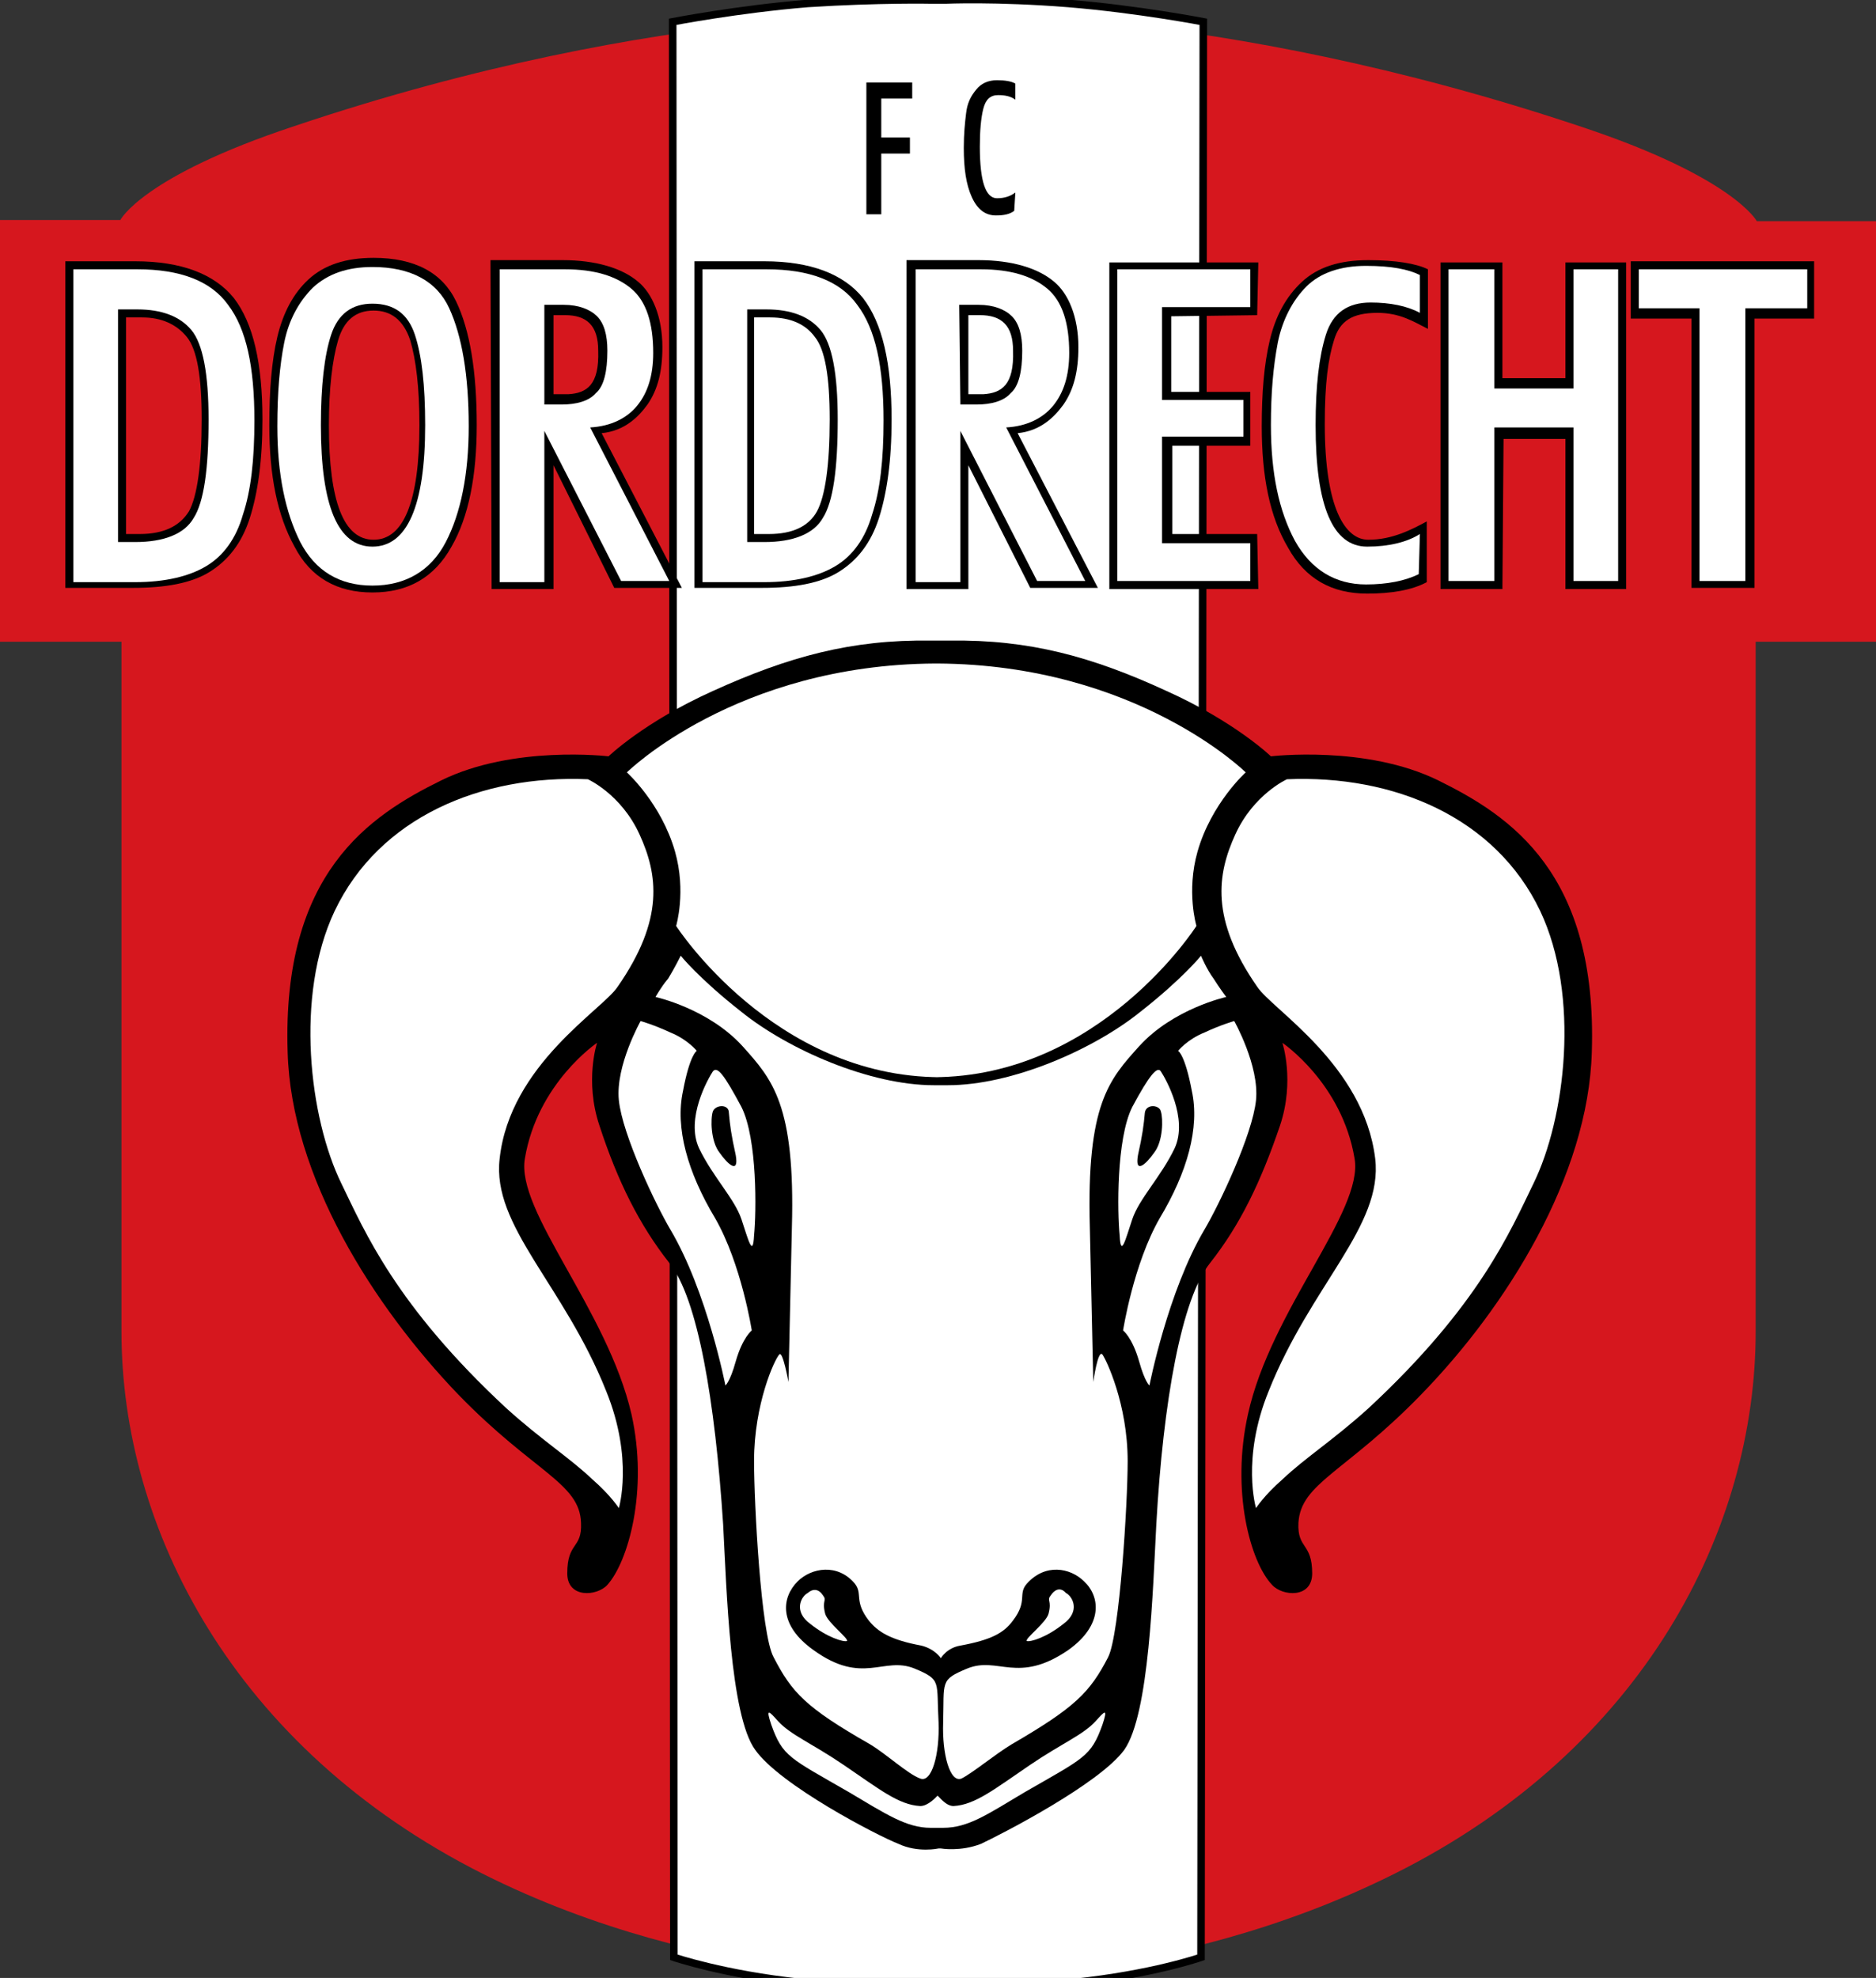 <?xml version="1.0" encoding="utf-8"?>
<!-- Generator: Adobe Illustrator 21.0.0, SVG Export Plug-In . SVG Version: 6.00 Build 0)  -->
<svg version="1.1" id="Laag_1" xmlns="http://www.w3.org/2000/svg" xmlns:xlink="http://www.w3.org/1999/xlink" x="0px" y="0px"
	 viewBox="0 0 163.7 172.6" style="enable-background:new 0 0 163.7 172.6;" xml:space="preserve">
<rect x="0" y="0" width="163.7" height="172.6" fill="#333333" stroke="none"/>
<style type="text/css">
	.st0{fill:#D6171E;}
	.st1{fill:#FFFFFF;stroke:#000000;stroke-width:0.658;stroke-miterlimit:2.613;}
	.st2{fill:#FFFFFF;}
</style>
<path class="st0" d="M81.9,172.5c0,0,19.8,1,39.8-9c21.8-10.9,31.5-30.1,31.5-47.3c0-15.5,0-60.2,0-60.2h10.6V19.3h-10.5
	c0,0-2-3.8-15.2-8.2C105.6,0.2,82.3,1.3,82.3,1.3h-0.9c0,0-23.3-1.2-55.7,9.7c-13.3,4.4-15.2,8.2-15.2,8.2H0V56h10.6
	c0,0,0,44.7,0,60.2c0,17.1,9.7,36.3,31.5,47.3C62,173.5,81.9,172.5,81.9,172.5L81.9,172.5L81.9,172.5z"/>
<path class="st1" d="M82.5,0c0,0,4.4-0.2,10.7,0.3C99.3,0.8,105,1.9,105,1.9l-0.2,168.9c0,0-4.3,1.5-11.1,2.2
	c-5.3,0.6-18.5,0.6-23.8,0c-6.7-0.7-11.1-2.2-11.1-2.2L58.7,1.9c0,0,5.7-1.1,11.8-1.6C76.8-0.1,81.3,0,81.3,0H82.5L82.5,0z"/>
<polygon points="75.6,18.7 75.6,7.2 79.6,7.2 79.6,8.6 76.9,8.6 76.9,12 79.4,12 79.4,13.4 76.9,13.4 76.9,18.7 "/>
<path d="M88.5,18.4c-0.4,0.3-0.9,0.4-1.6,0.4c-0.9,0-1.6-0.5-2.1-1.6s-0.7-2.5-0.7-4.3c0-1.2,0.1-2.2,0.2-3c0.1-0.9,0.4-1.5,0.9-2.1
	C85.6,7.3,86.2,7,87,7c0.7,0,1.3,0.1,1.6,0.3v1.4c-0.4-0.3-0.9-0.4-1.5-0.4c-0.7,0-1.1,0.4-1.3,1.2c-0.2,0.8-0.3,1.9-0.3,3.3
	c0,3,0.5,4.5,1.5,4.5c0.7,0,1.2-0.2,1.6-0.5L88.5,18.4L88.5,18.4z"/>
<path d="M81.2,55.9c-6.9-0.1-12.4,1.4-19,4.4c-6,2.7-9.1,5.7-9.1,5.7s-8.3-1-14.6,2.1s-13.9,8.1-13.4,23.7
	c0.3,10.9,7.5,22.2,14.9,29.9c6.6,6.8,10.6,7.7,10.7,11.2c0.1,2.3-1.2,1.6-1.2,4.4c0,2.2,2.6,2,3.5,1c1.8-2,3.6-8.2,2.1-14.9
	c-2.1-9.1-10.1-17.7-9.3-22.3c1.1-6.6,6.3-10.1,6.3-10.1s-1.1,3.3,0.2,7.2c1.6,4.9,3.5,8.7,6.1,12c2.5,3.1,4,12.1,4.7,22.8
	c0.3,5.6,0.6,16.7,2.8,19.7c2.2,3.1,10.7,7.5,12.5,8.2c1.7,0.8,3.5,0.4,3.5,0.4h0.2c0,0,1.7,0.3,3.5-0.4c1.7-0.8,10.3-5.2,12.5-8.2
	c2.2-3.1,2.5-14.1,2.8-19.7c0.6-10.7,2.2-19.7,4.7-22.8c2.6-3.3,4.4-7,6.1-12c1.3-3.9,0.2-7.2,0.2-7.2s5.2,3.5,6.3,10.1
	c0.8,4.6-7.3,13.2-9.3,22.3c-1.5,6.7,0.2,12.9,2.1,14.9c0.9,1,3.5,1.2,3.5-1c0-2.7-1.3-2.1-1.2-4.4c0.2-3.5,4.1-4.4,10.7-11.2
	c7.5-7.7,14.6-19.1,14.9-29.9c0.5-15.6-7.1-20.6-13.4-23.7c-6.3-3.1-14.6-2.1-14.6-2.1s-3.1-3-9.1-5.7c-6.5-3-12-4.5-18.9-4.4
	L81.2,55.9L81.2,55.9z"/>
<path class="st2" d="M70.5,139c-0.6,0.3-1.3,1.6,0.2,2.7c1.5,1.2,2.9,1.6,3.2,1.5c0.2-0.2-1.7-1.6-1.9-2.4c-0.3-1.2,0.2-1.1-0.2-1.6
	C71.2,138.3,70.5,139,70.5,139L70.5,139z"/>
<path class="st2" d="M55.9,89.1c0,0-2.2,3.9-1.9,6.9s3.2,9.1,4.5,11.3c3.2,5.4,4.8,13.6,4.8,13.6s0.4-0.3,0.9-2.1
	c0.6-2.1,1.4-2.7,1.4-2.7s-0.9-5.8-3.2-9.8c-2.4-4-3.5-7.9-2.8-11.1c0.6-3.2,1.2-3.5,1.2-3.5s-0.8-1-2.3-1.6
	C57,89.4,55.9,89.1,55.9,89.1L55.9,89.1z"/>
<path class="st2" d="M62.2,93.5c-0.4,0.6-2.4,4.1-1.2,6.7c1.2,2.5,3.1,4.4,3.7,6.2c0.6,1.8,1,3.4,1.1,1.4c0.2-2,0.3-8.4-1.1-11.2
	C63.2,93.8,62.6,93,62.2,93.5L62.2,93.5z"/>
<path d="M62.2,97c-0.2,0.6-0.2,2.6,0.6,3.6c0.7,1,1.7,1.9,1.4,0.2c-0.4-1.8-0.5-2.6-0.6-3.7C63.6,96.3,62.4,96.4,62.2,97L62.2,97z"
	/>
<path class="st2" d="M43.6,101.1c-0.7,5.9,5.6,11,9.3,20.3c2.4,5.9,1.1,10.2,1.1,10.2s-0.7-1.1-2.3-2.5c-2-1.9-4.4-3.4-7.5-6.2
	c-9.7-9-12.4-15.5-14.4-19.6c-2.8-5.7-4.1-16.4-0.6-23.8C33.1,71.3,42,67.6,51.3,68c0,0,2.9,1.3,4.5,4.8s2.2,7.4-1.9,13.3
	C52.6,88.1,44.5,92.9,43.6,101.1L43.6,101.1z"/>
<path class="st2" d="M82.1,94C67.5,94,59,80.8,59,80.8s0.9-3-0.1-6.5c-1.2-4.2-4.2-6.9-4.2-6.9s9.5-9.4,26.9-9.5h0.2
	c17.4,0.1,26.9,9.5,26.9,9.5s-3,2.7-4.2,6.9c-1,3.5-0.1,6.5-0.1,6.5S96,94,81.4,94H82.1L82.1,94z"/>
<path class="st2" d="M82.7,94.7c5.6,0,12.7-3.1,16.8-6.4c3.7-2.9,5.3-4.9,5.3-4.9s0.5,1.2,1.1,2c0.5,0.8,1.1,1.6,1.1,1.6
	s-4.6,1-7.6,4.3c-2.6,2.9-4.6,5-4.3,15.8c0.2,9,0.3,13.5,0.3,13.5s0.4-2.9,0.8-2.4c0.3,0.4,2.2,4.3,2.2,9.3c0,3.7-0.7,15.1-1.7,17.1
	c-1.6,3.1-2.9,4.4-8.4,7.6c-1.5,0.9-3.4,2.5-4.4,3c-1,0.4-1.7-2.1-1.6-4.9c0.1-3.6-0.3-3.7,2.1-4.7c2.7-1.1,4.4,1.4,8.8-1.6
	c3.1-2.2,2.8-4.7,1.4-6c-1.2-1.2-3.4-1.6-5,0.2c-0.8,0.9,0.1,1.5-1.2,3.2c-0.8,1.1-1.9,1.7-4.6,2.2c-1.2,0.2-1.7,1.1-1.7,1.1
	s-0.5-0.8-1.7-1.1c-2.7-0.5-3.8-1.2-4.6-2.2c-1.3-1.7-0.5-2.3-1.2-3.2c-1.5-1.8-3.8-1.4-5-0.2c-1.4,1.4-1.7,3.8,1.4,6
	c4.3,3.1,6.1,0.5,8.8,1.6c2.4,1,1.9,1.1,2.1,4.7c0.1,2.8-0.6,5.3-1.6,4.9c-1.1-0.4-2.9-2.1-4.4-3c-5.6-3.2-6.8-4.5-8.4-7.6
	c-1.1-2-1.7-13.4-1.7-17.1c0-5,1.8-8.9,2.2-9.3c0.3-0.4,0.8,2.4,0.8,2.4s0.1-4.5,0.3-13.5c0.3-10.7-1.7-12.9-4.3-15.8
	c-3-3.3-7.6-4.3-7.6-4.3s0.5-0.9,1.1-1.6c0.5-0.8,1.1-2,1.1-2s1.6,2,5.3,4.9c4.1,3.3,11.2,6.4,16.8,6.4L82.7,94.7L82.7,94.7z"/>
<path class="st2" d="M93,139c0.6,0.3,1.3,1.6-0.2,2.7c-1.5,1.2-2.9,1.6-3.2,1.5c-0.2-0.2,1.7-1.6,1.9-2.4c0.3-1.2-0.2-1.1,0.2-1.6
	C92.4,138.2,93,139,93,139L93,139z"/>
<path class="st2" d="M107.7,89.1c0,0,2.2,3.9,1.9,6.9c-0.3,3-3.2,9.1-4.5,11.3c-3.2,5.4-4.8,13.6-4.8,13.6s-0.4-0.3-0.9-2.1
	c-0.6-2.1-1.4-2.7-1.4-2.7s0.9-5.8,3.2-9.8c2.4-4,3.5-7.9,2.8-11.1c-0.6-3.2-1.2-3.5-1.2-3.5s0.8-1,2.3-1.6
	C106.6,89.4,107.7,89.1,107.7,89.1L107.7,89.1z"/>
<path class="st2" d="M101.3,93.5c0.4,0.6,2.4,4.1,1.2,6.7c-1.2,2.5-3.1,4.4-3.7,6.2c-0.6,1.8-1,3.4-1.1,1.4c-0.2-2-0.3-8.4,1.1-11.2
	C100.3,93.8,101,93,101.3,93.5L101.3,93.5z"/>
<path d="M101.3,97c0.2,0.6,0.2,2.6-0.6,3.6c-0.7,1-1.7,1.9-1.4,0.2c0.4-1.8,0.5-2.6,0.6-3.7C100,96.3,101.2,96.4,101.3,97L101.3,97z
	"/>
<path class="st2" d="M120,101.1c0.7,5.9-5.6,11-9.3,20.3c-2.4,5.9-1.1,10.2-1.1,10.2s0.7-1.1,2.3-2.5c2-1.9,4.4-3.4,7.5-6.2
	c9.7-9,12.4-15.5,14.4-19.6c2.8-5.7,4.1-16.4,0.6-23.8c-3.9-8.2-12.8-11.9-22.1-11.5c0,0-2.9,1.3-4.5,4.8s-2.2,7.4,1.9,13.3
	C111,88.1,119,92.9,120,101.1L120,101.1z"/>
<path class="st2" d="M81.8,156.7L81.8,156.7c-0.1,0.1-0.8,0.9-1.5,0.9c-1.9-0.1-3.6-1.5-6.7-3.6c-2.8-1.9-4.6-2.6-5.7-3.8
	c-0.8-0.9-1.1-1.2-0.6,0.3c1,2.8,1.6,2.9,6.8,5.9c3.2,1.9,5,3.1,7.1,3.1h1.1c2.2,0,3.9-1.2,7.1-3.1c5.2-3,5.8-3.1,6.8-5.9
	c0.5-1.5,0.2-1.2-0.6-0.3c-1.1,1.2-2.9,1.9-5.7,3.8c-3.1,2.1-4.8,3.5-6.7,3.6C82.5,157.6,81.9,156.7,81.8,156.7L81.8,156.7
	L81.8,156.7z"/>
<path d="M48.3,40.6v10.8h-5.4l-0.1-28.7h6.3c2.9,0,5.2,0.7,6.6,1.9c1.2,1,2.1,3,2.1,5.7c0,2.1-0.4,3.7-1.3,5c-0.8,1.1-2,2.3-4,2.5
	l7,13.5h-5.9L48.3,40.6L48.3,40.6z M48.3,34.4h1.3c1.6-0.1,2.7-0.8,2.6-3.8c0-2.2-1-3.1-2.9-3.1h-1L48.3,34.4L48.3,34.4z"/>
<path d="M32.6,22.5c3.6,0,6,1.3,7.2,3.8s1.8,6.1,1.8,10.8c0,4.4-0.7,8-2.2,10.6c-1.5,2.7-3.8,4-6.9,4s-5.4-1.3-6.8-4
	c-1.5-2.7-2.2-6.2-2.2-10.6c0-3,0.2-5.6,0.7-7.7s1.4-3.8,2.7-5C28.3,23.1,30.2,22.5,32.6,22.5L32.6,22.5z M32.6,27.1
	c-1.6,0-2.6,0.9-3.1,2.6s-0.8,4.2-0.8,7.4c0,6.7,1.3,10,3.9,10s4-3.3,4-10c0-3.3-0.3-5.7-0.8-7.4C35.2,27.9,34.1,27.1,32.6,27.1
	L32.6,27.1z"/>
<path d="M5.7,51.3V22.8h6.1c4,0,6.9,1.1,8.6,3.2c1.7,2.2,2.5,5.7,2.5,10.6c0,3.6-0.4,6.4-1.1,8.6c-0.7,2.2-1.9,3.7-3.5,4.7
	s-3.9,1.4-6.7,1.4H5.7L5.7,51.3z M12.2,46.6c2.1,0,3.5-0.7,4.3-2c0.7-1.3,1.1-4,1.1-8c0-3.7-0.4-6.1-1.3-7.2s-2.2-1.7-3.9-1.7H11
	v18.9H12.2L12.2,46.6z"/>
<path d="M60.6,51.4V22.8h6.1c4,0,6.9,1.1,8.6,3.2c1.7,2.2,2.5,5.7,2.5,10.6c0,3.6-0.4,6.4-1.1,8.6c-0.7,2.2-1.9,3.7-3.5,4.7
	s-3.9,1.4-6.7,1.4h-5.9V51.4z M67.1,46.6c2.1,0,3.5-0.7,4.2-2s1.1-4,1.1-8c0-3.7-0.4-6.1-1.3-7.2c-0.8-1.1-2.1-1.7-3.9-1.7h-1.4
	v18.9H67.1L67.1,46.6z"/>
<path d="M84.5,40.6v10.8h-5.4V22.7h6.3c2.9,0,5.2,0.7,6.6,1.9c1.2,1,2.1,3,2.1,5.7c0,2.1-0.4,3.7-1.3,5c-0.8,1.1-2,2.3-4,2.5l7,13.5
	h-5.9L84.5,40.6L84.5,40.6z M84.5,34.4h1.3c1.6-0.1,2.7-0.8,2.6-3.8c0-2.2-1-3.1-2.9-3.1h-1V34.4L84.5,34.4z"/>
<polygon points="96.8,51.4 96.8,22.9 109.8,22.9 109.7,27.5 102.2,27.6 102.2,34.2 109.1,34.2 109.1,38.9 102.3,38.9 102.3,46.6 
	109.7,46.6 109.8,51.4 "/>
<path d="M124.5,50.8c-1.3,0.7-3.1,1-5.2,1c-3.1,0-5.4-1.3-6.9-4c-1.6-2.7-2.3-6.2-2.3-10.6c0-2.9,0.2-5.4,0.7-7.5s1.4-3.8,2.8-5.1
	c1.4-1.3,3.3-1.9,5.8-1.9c2.4,0,4.2,0.3,5.2,0.8v5.2c-1.2-0.6-2.4-1.4-4.4-1.4c-2.2,0-3.3,0.7-3.8,2.4c-0.5,1.6-0.8,3.7-0.8,7.3
	c0,7.4,1.8,10.1,3.8,10.1c2.1,0,3.8-0.9,5.1-1.6L124.5,50.8L124.5,50.8z"/>
<polygon points="125.7,51.4 125.7,22.9 131.1,22.9 131.1,33 136.6,33 136.6,22.9 141.9,22.9 141.9,51.4 136.6,51.4 136.6,38.3 
	131.2,38.3 131.1,51.4 "/>
<polygon points="147.6,51.3 147.6,27.8 142.3,27.8 142.3,22.8 158.3,22.8 158.3,27.8 153.1,27.8 153.1,51.3 "/>
<path class="st2" d="M6.4,50.7V23.5H12c3.7,0,6.4,1,7.9,3.1c1.6,2.1,2.3,5.4,2.3,10.1c0,3.4-0.3,6.1-1,8.2c-0.6,2.1-1.7,3.6-3.2,4.5
	s-3.6,1.4-6.2,1.4H6.4V50.7z M11.8,47.3c2.5,0,4.3-0.7,5.1-2.1c0.9-1.4,1.3-4.3,1.3-8.6c0-4-0.5-6.6-1.5-7.8c-1-1.2-2.6-1.8-4.7-1.8
	h-1.7v20.3H11.8L11.8,47.3z"/>
<path class="st2" d="M32.5,23.3c3.3,0,5.6,1.2,6.7,3.6c1.1,2.4,1.7,5.8,1.7,10.3c0,4.2-0.7,7.6-2,10.1c-1.3,2.5-3.5,3.8-6.4,3.8
	s-5-1.3-6.3-3.8c-1.3-2.6-2-5.9-2-10.1c0-2.9,0.2-5.3,0.6-7.3s1.3-3.6,2.5-4.8C28.6,23.9,30.3,23.3,32.5,23.3L32.5,23.3z M32.5,26.5
	c-1.8,0-3,0.9-3.6,2.7C28.3,31,28,33.7,28,37.1c0,7.1,1.5,10.6,4.5,10.6s4.6-3.5,4.6-10.6c0-3.5-0.3-6.1-0.9-7.9
	C35.6,27.4,34.4,26.5,32.5,26.5L32.5,26.5z"/>
<path class="st2" d="M47.5,37.6v13.2h-3.9V23.5h5.7c2.6,0,4.5,0.6,5.8,1.7s1.9,3,1.9,5.6c0,2-0.5,3.5-1.4,4.6s-2.3,1.8-4.1,1.9
	l6.9,13.4h-4.2L47.5,37.6L47.5,37.6z M47.5,35.3H49c1.3,0,2.4-0.3,3-1c0.7-0.6,1-1.9,1-3.7c0-1.4-0.3-2.4-0.9-3
	c-0.6-0.6-1.6-1-2.9-1h-1.7L47.5,35.3L47.5,35.3z"/>
<path class="st2" d="M61.3,50.7V23.5h5.6c3.7,0,6.4,1,7.9,3.1c1.6,2.1,2.3,5.4,2.3,10.1c0,3.4-0.3,6.1-1,8.2
	c-0.6,2.1-1.7,3.6-3.2,4.5s-3.6,1.4-6.2,1.4h-5.4V50.7z M66.7,47.3c2.5,0,4.3-0.7,5.1-2.1c0.9-1.4,1.3-4.3,1.3-8.6
	c0-4-0.5-6.6-1.5-7.8c-1-1.2-2.6-1.8-4.7-1.8h-1.7v20.3H66.7L66.7,47.3z"/>
<path class="st2" d="M83.8,37.6v13.2h-3.9V23.5h5.7c2.6,0,4.5,0.6,5.8,1.7s1.9,3,1.9,5.6c0,2-0.5,3.5-1.4,4.6s-2.3,1.8-4.1,1.9
	l6.9,13.4h-4.2L83.8,37.6L83.8,37.6z M83.8,35.3h1.4c1.3,0,2.4-0.3,3-1c0.7-0.6,1-1.9,1-3.7c0-1.4-0.3-2.4-0.9-3s-1.6-1-2.9-1h-1.7
	L83.8,35.3L83.8,35.3z"/>
<polygon class="st2" points="97.5,50.7 97.5,23.5 109.1,23.5 109.1,26.8 101.4,26.8 101.4,34.9 108.5,34.9 108.5,38.1 101.4,38.1 
	101.4,47.4 109.1,47.4 109.1,50.7 "/>
<path class="st2" d="M123.8,50.1c-1.2,0.6-2.8,0.9-4.6,0.9c-2.7,0-4.8-1.3-6.2-3.8c-1.4-2.6-2.1-5.9-2.1-10.1c0-2.8,0.2-5.1,0.6-7.2
	c0.4-2,1.3-3.7,2.5-4.9c1.2-1.2,3-1.8,5.2-1.8s3.7,0.3,4.7,0.8v3.3c-1.1-0.6-2.6-0.9-4.3-0.9c-2,0-3.3,0.9-3.9,2.8s-0.9,4.5-0.9,7.9
	c0,7.1,1.5,10.6,4.5,10.6c1.9,0,3.5-0.4,4.6-1.1L123.8,50.1L123.8,50.1z"/>
<polygon class="st2" points="126.4,50.7 126.4,23.5 130.4,23.5 130.4,33.9 137.3,33.9 137.3,23.5 141.2,23.5 141.2,50.7 137.3,50.7 
	137.3,37.3 130.4,37.3 130.4,50.7 "/>
<polygon class="st2" points="148.3,50.7 148.3,26.9 143,26.9 143,23.5 157.7,23.5 157.7,26.9 152.3,26.9 152.3,50.7 "/>
</svg>
